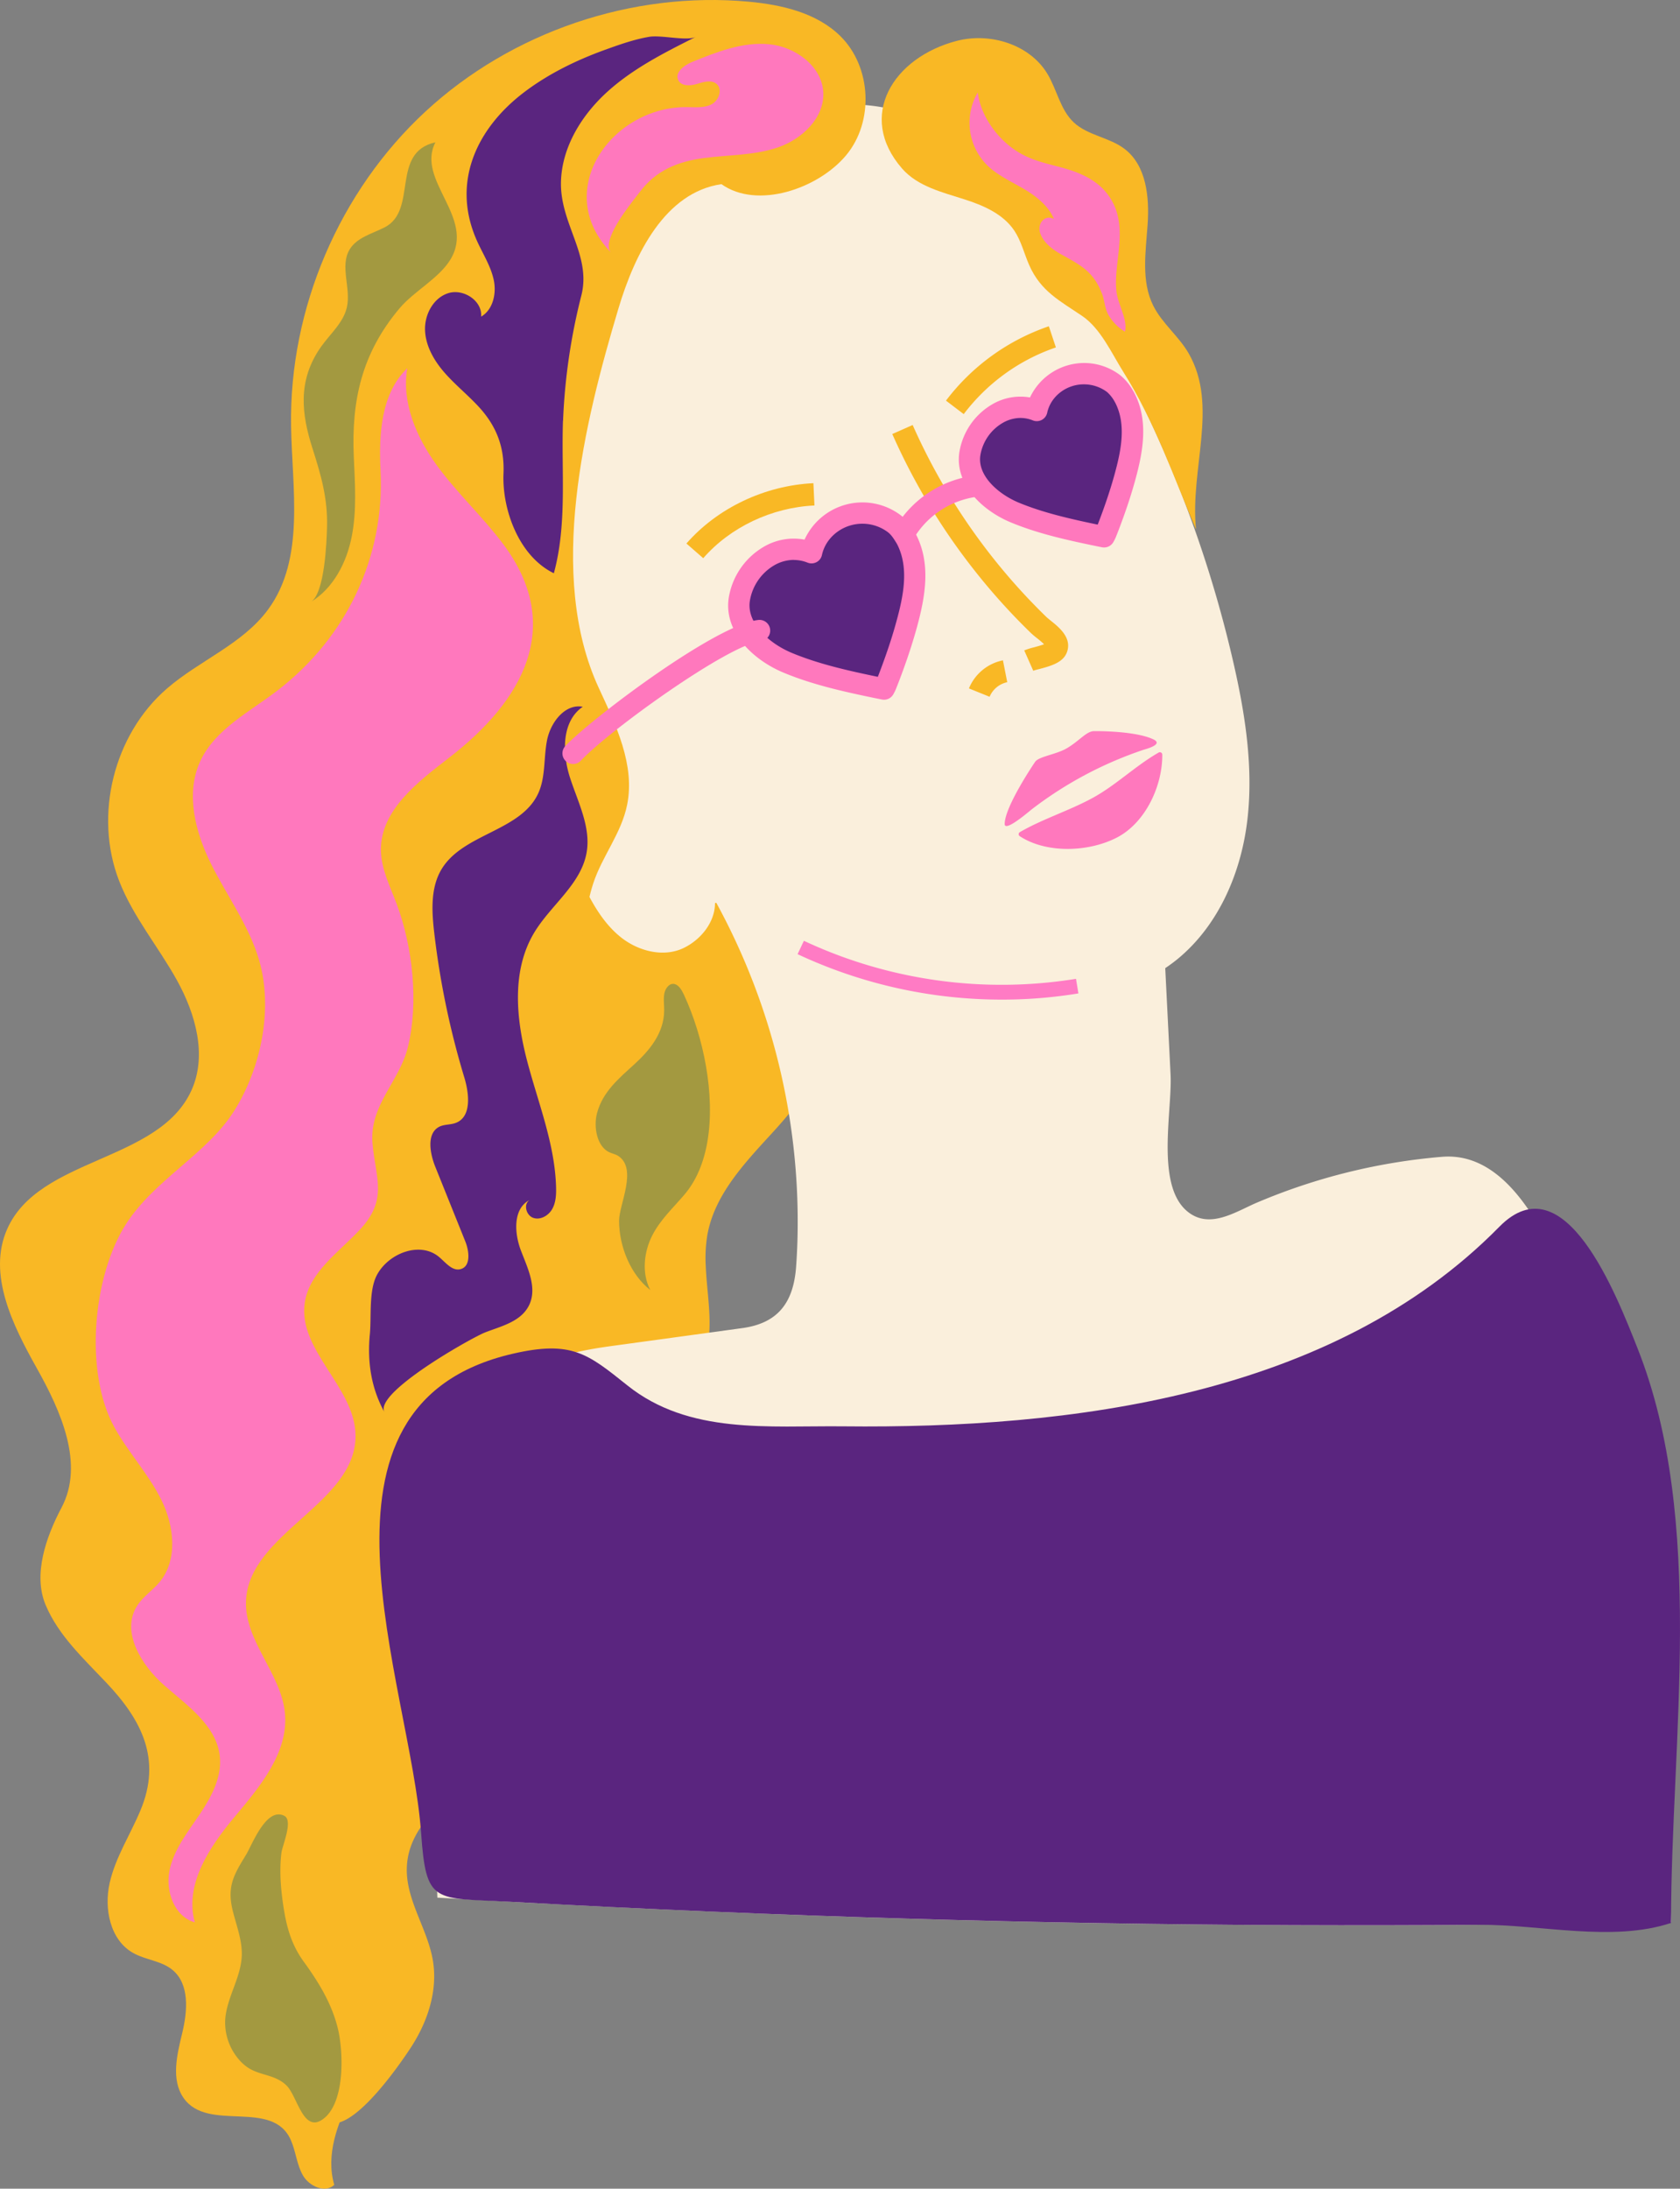 <svg xmlns="http://www.w3.org/2000/svg" width="829.36" height="1080" viewBox="0 0 829.36 1080"><rect x="0" y="0" width="829.36" height="1080" fill="#808080" stroke="none"/><g id="Слой_2" data-name="Слой 2"><g id="Retro02_550041870"><g id="Retro02_550041870-2" data-name="Retro02_550041870"><path d="M348.41 624.72c.56 13.76 3.55 27.69.61 41.12-3.32 15.19-13.88 27.84-25.79 37.83s-25.42 17.93-37.43 27.8c-22.84 18.78-39.4 44.74-47.8 73a149.61 149.61.0 0 0-6.27 43.64c.11 14.82 1 25.74-10.21 37.42-10 10.44-20.27 20.81-20.69 36.28-.43 15.9 10.27 30 12.88 45.64 2.49 15-2.66 30.39-11 43.07-6.34 9.66-24.47 35.27-36.69 37.13-14.62 2.23-17.07-22-19-31.89a787.87 787.87.0 0 1-13.2-110.4 811.5 811.5.0 0 1 19.56-221 792 792 0 0 1 54-157.61c17-36.46 36.86-71.76 61.24-103.82 20.56-27.05 53.78-76 93.44-51.88 18.67 11.34 24.52 35.24 28.72 56.67 4.72 24.09 13.2 47.2 16.62 71.58s-10.55 42.7-26.42 60c-13.49 14.72-28.12 30.17-31.73 49.8A69.52 69.52.0 0 0 348.41 624.72z" fill="#f9b825"/><path d="M825 948.43l-.09.18c-207.34 3.59-389.89.58-609-12.22-2-64.55-3.89-129.56 6.38-193.31 2.9-18 7.17-36.63 19-50.43 16.69-19.4 35.34-25 60.39-28.43q32.43-4.43 64.86-8.88c17.65-2.46 25.27-12.69 26.5-30.64q.42-6 .61-12a328.29 328.29.0 0 0-39.92-167 .4.4.0 0 0-.75.18c-.17 9.39-7 17.71-15.26 21.8-10 4.94-22.55 1.74-31.27-5.23s-14.32-17.07-19.13-27.14c-6.23-13.07-11.57-28.14-6.56-41.72 3.83-10.39 13.29-17.84 23.82-21.52-20.59-30.34-39.12-62.35-47.25-97.9-13-56.59 3.26-119.06 42.09-162.2s104.92-76.54 157.7-52.35c20.69 9.47 36.05 27.53 49.63 45.8A594.34 594.34.0 0 1 608.81 326.61c5.86 25.48 10 51.76 7 77.74s-14 51.84-34.08 68.55c-2.08 1.74-4.26 3.32-6.49 4.84q1.32 26.29 2.63 52.58c.36 7.38-.88 18.12-1.3 29.06-.59 15 .38 30.32 9.13 38 11 9.64 24 .68 34.66-3.89a296.61 296.61.0 0 1 91.47-22.66c32.77-2.73 51.35 37.85 64.21 68.11 10.35 24.39 14.77 50.81 19.11 77C809.44 802 820.23 861.25 825 948.43z" fill="#faefdc"/><path d="M192.41 956.41c-5.55-15-16.13-27.45-24.54-41S153 885.49 157.1 870c5.55-21 27.77-32.41 47.86-40.74s42.55-18.33 50-38.76c10.66-29.13-15.69-60.2-11.35-90.92 4.85-34.44 45.92-55.4 49.88-90 2.09-18.28-6.88-35.72-13.46-52.89-10.76-28-1.15-56.86 5.43-84.59 2.83-11.93 3.6-24.65 7.42-36.24 4.41-13.42 13.87-24.64 16.71-38.7 4-19.76-5.55-39.42-14-57.71-25.73-55.57-7.09-131.1 9.72-187.25 8.05-26.93 23-57.27 50.84-61.33 17.61 12.54 47.62 2.37 61.51-14.2S430.26 33 414.85 17.81C403.15 6.31 386 2.36 369.7.84 312.05-4.49 252.5 15.73 210 55.06s-67.21 97.16-66.31 155.05c.48 31.1 7.07 65.61-11.36 90.67-12.59 17.11-33.95 25.13-50 39.05-26.21 22.72-36.08 62.45-23.54 94.8 6.86 17.69 19.39 32.52 28.58 49.11s15 37.11 7.1 54.38C78.4 573.51 19.35 570.9 3.56 606.44c-9.88 22.24 2.7 47.47 14.61 68.7s23.59 47.25 12.22 68.77c-7.65 14.46-14.19 33-7.87 48.06s18.81 26.55 30.06 38.44c17.48 18.47 27.27 37.75 16.79 62.84-5 12-12.36 23.18-15.23 35.88s.21 28.14 11.55 34.54c6.16 3.48 13.93 3.85 19.39 8.33 8.57 7 7.5 20.3 4.91 31.07s-5.68 23.08.64 32.18c12 17.21 43.81.2 52.92 20.71 2.51 5.65 2.93 12.15 6 17.5s10.93 8.9 15.46 4.68c-4.3-14.82 1.57-30.61 8.77-44.25C185.18 1012.4 202 981.5 192.41 956.41z" fill="#f9b825"/><path d="M201.06 181.7c-13 12.51-14.11 32.68-13.2 50.68 2.11 42.08-16.54 82-50.92 108.37-13.83 10.63-30.83 19.09-38.11 34.94-7.36 16-2.41 35.07 5.48 50.85s18.66 30.31 23.6 47.25c7 23.94 1 53.05-12.12 74.07C102.33 569.45 76.56 581.7 62.21 604c-16.41 25.5-20.77 73.19-5.69 100.39 6.92 12.48 16.92 23.11 23.22 35.91s8.13 29.48-1 40.43c-3.43 4.1-8.15 7.09-11 11.58-8.23 12.74 2 29.42 13.4 39.38s25.68 19.78 27.37 34.85c1.16 10.39-4.23 20.32-10.1 29S85.75 912.72 83.67 923s2.43 22.79 12.5 25.58c-5.22-18.72 7.34-37.4 19.84-52.28s26.5-31.67 24.65-51c-1.89-19.59-19.93-35.52-19.22-55.18 1.22-33.76 54.42-48.06 54.08-81.84-.24-23.87-28.65-42-25.05-65.58 2.3-15 16.61-24.63 27-35.71 14.27-15.19 7.94-25.46 6.43-42.67-1.65-19 13.28-30.51 17.48-47.67 5.38-22.05 2.33-49.49-5.52-70.51-3.26-8.73-7.72-17.35-7.81-26.67-.19-19.71 18.24-33.66 33.84-45.72 36-27.8 57.05-64.5 26.55-105.24-10.22-13.65-22.94-25.3-32.95-39.11S198.18 198.51 201.06 181.7z" fill="#ff78bd"/><path d="M349.22 563.35c4-23.3-2-51.86-11.55-72.43-1.08-2.31-2.52-4.84-4.67-5.35-2.41-.57-4.42 1.84-5 4.5s-.11 5.57-.12 8.38c0 11.45-7.43 20.05-14.8 26.79s-15.6 13.46-18.37 24.13c-1.77 6.83.0 16.39 6.1 19.22 1.46.69 3.05.91 4.43 1.83 9.58 6.35.4 23.87.38 31.93.0 12.79 5.71 26.65 15.41 34.21-4.48-8.52-3-19.22 1-27s10.29-13.55 15.78-20C343.86 582.51 347.48 573.42 349.22 563.35z" fill="#a39940"/><path d="M278 206.72a297.44 297.44.0 0 1 9-60.94c5.1-20.15-10.87-35.56-10.05-56.66.66-17.05 10.48-32.7 23.17-44.1s28.15-19.18 43.39-26.83c-4.49 2.25-17.15-1.08-23.17.0-7.31 1.26-14.67 3.86-21.63 6.38-14.22 5.14-28.13 11.92-40.19 21.12C234.54 64 222.46 91.25 236 120c2.85 6.07 6.51 11.9 7.81 18.48s-.5 14.4-6.3 17.76c.69-7.77-8.64-13.89-16.1-11.61s-11.9 10.62-11.58 18.41 4.51 15 9.63 20.85 11.26 10.81 16.58 16.51c9.06 9.7 13.06 20.21 12.52 33.24-.74 17.87 7.65 40.88 24.86 49.23 6.62-24.28 3.65-50 4.5-75.12C278 207.44 278 207.09 278 206.72z" fill="#5a257f"/><path d="M118.73 1017.15a23.34 23.34.0 0 0 2.72 2.44c6.35 4.83 14 3.7 19.94 9.44 5.55 5.34 8.36 24.55 18.65 16.19 10.45-8.49 9.49-33.32 6.67-44.59-3.05-12.16-9.44-22.58-16.73-32.61-6.45-8.86-8.78-18.08-10.32-29-1.15-8.18-1.74-16.59-.72-24.81.44-3.55 5.95-15.92 1.38-18.21-8.91-4.46-15.82 14.26-18.82 19.18-5.89 9.67-9.59 15.49-6.61 27.63 1.82 7.39 4.76 14.68 4.46 22.28-.44 11-7.59 20.86-8.19 31.85A28 28 0 0 0 118.73 1017.15z" fill="#a39940"/><path d="M199.51 682.4c-7 5.74-11.55 11.13-9.7 14.44-6.63-11.85-8.53-25.05-7.23-38.43.83-8.6-.6-21.47 3.45-29.18 5.69-10.83 21.3-16.85 30.69-9 3.3 2.76 6.59 7.2 10.73 6 5.05-1.43 4.2-8.81 2.24-13.68q-7.41-18.42-14.81-36.82c-2.78-6.91-4.42-16.94 2.4-19.94 2.38-1 5.17-.76 7.62-1.66 8-2.92 6.76-14.4 4.3-22.51a409.16 409.16.0 0 1-14.85-71.49c-1.23-10.66-1.86-22.2 3.72-31.36 10.67-17.5 38.95-18.6 47.59-37.19 3.77-8.11 2.66-17.56 4.4-26.33s8.84-18.12 17.63-16.5c-10.51 7.2-10.2 22.9-6.29 35s10.36 24.32 8.2 36.88c-2.71 15.72-17.7 25.95-25.91 39.63-11.09 18.47-9 41.93-3.59 62.77s13.84 41.26 14.41 62.79c.1 3.71-.09 7.59-1.92 10.81s-5.8 5.52-9.31 4.33-5-6.68-1.91-8.78c-8.16 4.29-7.51 16.24-4.22 24.86s8 18.11 4.27 26.52c-3.89 8.69-14.13 10.84-22.14 14C234.88 659.34 212.77 671.51 199.51 682.4z" fill="#5a257f"/><path d="M154.3 221.38c-5.38-16.79-7.67-33.54 4.26-50.37 4.52-6.37 11-11.82 12.69-19.44 2.11-9.43-3.64-20.26 1.38-28.52 3.58-5.88 11.05-7.72 17.19-10.83 16.69-8.47 2.75-37 25.14-42C205.19 89 234.91 107.27 222.4 128c-5.64 9.36-18 15.64-25.18 24.17-18.47 21.94-23.81 45.17-22.56 73.33.58 13.08 1.51 26.32-1 39.17s-9 25.53-20.21 32.38c6.88-4.22 7.81-29.94 8-37.07C161.82 246 158.49 234.46 154.3 221.38z" fill="#a39940"/><path d="M312.61 98.89c1.49-1.93 2.73-3.48 3.42-4.39C323.92 84.1 334.5 79.72 347.46 78c12.35-1.65 25.13-1.26 36.89-5.38S407 58.09 406.43 45.65c-.61-13.06-13.87-22.64-26.89-23.84s-25.72 3.82-37.83 8.75c-3.95 1.6-8.74 5.17-6.87 9 1.5 3.07 5.94 2.86 9.21 1.86s7.22-2.2 9.78.06c3 2.69 1 8.15-2.56 10s-7.9 1.42-12 1.37c-37.23-.45-67.29 41.36-37.53 71.87C297.13 120 306.78 106.46 312.61 98.89z" fill="#ff78bd"/><path d="M494.64 493.26a237.52 237.52.0 0 1-100.9-22.43l3.11-6.59A230.16 230.16.0 0 0 531.19 483l1.18 7.2A232.4 232.4.0 0 1 494.64 493.26z" fill="#ff7bc4"/><path d="M572 371.34a1.19 1.19.0 0 1 1.78 1c.11 15.72-8.45 33.69-22.33 40.91s-34.75 8.05-48-.62a1.16 1.16.0 0 1 0-2c11.09-6.44 23.92-10.43 35.37-16.58C550.72 387.7 560.26 378.05 572 371.34z" fill="#ff78bd"/><path d="M497.73 407.44c3.43-1.09 10.67-7.35 11.64-8.1A189.59 189.59.0 0 1 551.23 375q6.35-2.67 12.9-4.89c1.27-.43 10.72-2.75 5.13-5.33-9.33-4.31-29-4-29-4-3.89-.14-7.49 5-14 8.68-5.17 2.87-13.68 3.94-15.28 6.51.0.0-14.83 21.7-15 30.51C495.91 407.6 496.62 407.79 497.73 407.44z" fill="#ff78bd"/><path d="M347.16 275.44l-8.3-7.24c15.29-17.52 38.73-28.65 62.69-29.77l.52 11C381 250.4 360.51 260.13 347.16 275.44z" fill="#f9b825"/><path d="M475.76 204.35 467 197.69A107.07 107.07.0 0 1 517.78 161l3.48 10.44a95.91 95.91.0 0 0-45.5 32.91z" fill="#f9b825"/><path d="M488.53 343.82l-10.2-4.12a23.07 23.07.0 0 1 16.79-13.86l2.12 10.79A12.17 12.17.0 0 0 488.53 343.82z" fill="#f9b825"/><path d="M510.09 331l-4.46-10.06a33.78 33.78.0 0 1 4.7-1.49c1.28-.34 3.53-.95 5.09-1.55a43.66 43.66.0 0 0-3.49-3 40.24 40.24.0 0 1-3.16-2.69 310.61 310.61.0 0 1-27.21-30.11 313.64 313.64.0 0 1-41.07-67.93l10.06-4.45a303.57 303.57.0 0 0 65.88 94.6c.55.54 1.43 1.24 2.36 2 4 3.21 10.76 8.58 7.78 15.87-2 4.85-8 6.48-13.38 7.92C512.09 330.37 510.57 330.77 510.09 331z" fill="#f9b825"/><path d="M439.91 288.54h-.5a5.26 5.26.0 0 1-4.75-5.74 53.55 53.55.0 0 1 74.74-44.1 5.27 5.27.0 0 1-4.21 9.66 43 43 0 0 0-60.05 35.43A5.26 5.26.0 0 1 439.91 288.54z" fill="#ff78bd"/><path d="M555.09 196c6.57 12.31 3.83 26.37.19 39.58-1.66 6.06-3.62 12.05-5.76 18-1.17 3.26-2.39 6.51-3.7 9.73-.2.48-.82 1.6-.82 1.6l-3.29-.66c-13.78-2.85-27.93-6-40.8-11.34-11.27-4.7-24.08-15.57-22.14-28.86 2.19-15 17.79-27.56 33.06-21.46 2.34-10.84 12.74-18.45 24-18.14a24.13 24.13.0 0 1 13.91 4.87C552.13 191.14 553.53 193.49 555.09 196z" fill="#5a257f"/><path d="M545 270.15a5.14 5.14.0 0 1-1-.1l-3.33-.67c-14.48-3-28.58-6.15-41.76-11.64-14.25-5.94-27.6-18.9-25.32-34.48a33.53 33.53.0 0 1 16.13-23.68 27.45 27.45.0 0 1 18.75-3.45 29.64 29.64.0 0 1 27.52-17 29.34 29.34.0 0 1 17 6 26.79 26.79.0 0 1 6.4 7.74l.22.34.18.31c7.29 13.67 4.61 29 .62 43.46-1.59 5.79-3.51 11.8-5.88 18.37-1.38 3.81-2.58 7-3.78 9.93a21.9 21.9.0 0 1-1.1 2.17A5.25 5.25.0 0 1 545 270.15zm-41.26-63.91a17.66 17.66.0 0 0-8.79 2.47 22.79 22.79.0 0 0-11 16.07c-1.45 9.93 8.81 19 18.95 23.24 12.07 5 25.32 8 39 10.86.83-2.13 1.7-4.45 2.66-7.11 2.27-6.31 4.12-12.07 5.64-17.59 3.16-11.49 6-24.66.31-35.56l-.12-.19a17.8 17.8.0 0 0-3.89-5 19 19 0 0 0-10.85-3.77c-8.93-.29-16.9 5.76-18.68 14a5.26 5.26.0 0 1-7.1 3.78A16.36 16.36.0 0 0 503.74 206.24z" fill="#ff78bd"/><path d="M447.28 265.65c7.09 13.29 4.13 28.47.21 42.73-1.79 6.53-3.91 13-6.22 19.41-1.26 3.52-2.58 7-4 10.5-.21.51-.89 1.72-.89 1.72l-3.55-.71c-14.87-3.08-30.14-6.45-44-12.24-12.16-5.07-26-16.81-23.9-31.15 2.37-16.2 19.2-29.75 35.7-23.16 2.52-11.7 13.74-19.92 25.87-19.58a26.11 26.11.0 0 1 15 5.25C444.09 260.42 445.6 263 447.28 265.65z" fill="#5a257f"/><path d="M436.4 345.28a5.24 5.24.0 0 1-1-.1l-3.59-.72c-15.62-3.23-30.81-6.63-45-12.54-15.22-6.34-29.5-20.17-27.08-36.77A35.76 35.76.0 0 1 376.9 269.9a29.21 29.21.0 0 1 20.28-3.62 31.41 31.41.0 0 1 47.52-12c3.23 2.49 5.06 5.41 6.82 8.24l.23.38.18.3c7.81 14.63 4.92 31.05.64 46.61-1.72 6.23-3.79 12.71-6.34 19.79-1.44 4-2.78 7.51-4.07 10.7-.29.7-.85 1.75-1.16 2.3A5.26 5.26.0 0 1 436.4 345.28zm-44.51-69a19.47 19.47.0 0 0-9.73 2.7 25 25 0 0 0-12 17.65c-1.6 10.94 9.61 20.9 20.7 25.53 13.16 5.48 27.6 8.73 42.49 11.82.95-2.43 1.95-5.08 3-8 2.46-6.82 4.45-13 6.09-19 3.44-12.48 6.57-26.79.3-38.7l-.14-.22c-1.43-2.31-2.57-4.14-4.29-5.46a20.9 20.9.0 0 0-11.95-4.16c-9.85-.3-18.63 6.35-20.59 15.41a5.21 5.21.0 0 1-2.67 3.54 5.28 5.28.0 0 1-4.43.25A18.06 18.06.0 0 0 391.89 276.32z" fill="#ff78bd"/><path d="M282.92 377a5.26 5.26.0 0 1-3.84-8.86c12.12-12.94 74.08-59.91 95.3-62.22a5.27 5.27.0 0 1 1.14 10.48c-16.15 1.75-75 44.24-88.76 58.94A5.22 5.22.0 0 1 282.92 377z" fill="#ff78bd"/><path d="M824.93 948.43v.44c-28.92 9.6-64.52.7-94.61.92q-46.21.35-92.42.17-94.44-.39-188.85-3.17-98.62-2.91-197.16-8.36c-37.76-2-41.53 1.42-44-34C202.56 830 143.65 693.29 253.13 668c29.17-6.74 37.14.1 56.59 15.63 30.5 24.36 69.78 19.81 106.68 20.2h0c111.91 1.2 241.21-14.56 323.78-98.49 32.17-32.7 57.76 33.54 68.23 60C842.23 750.6 824.93 858.51 824.93 948.43z" fill="#5a257f"/><path d="M554.55 183.52c15.64 24.93 24.37 50.75 35.87 77.74-3-30.17 11.2-60.94-3.56-86.79-4.85-8.51-13.09-14.78-17.49-23.54-6.1-12.14-3.77-26.57-2.83-40.13s-.6-29.14-11.42-37.36c-7.52-5.7-18.08-6.57-25-13-6.66-6.22-8.28-16-12.95-23.85-8.74-14.67-28.32-20.71-44.84-16.42-31.52 8.2-49.51 37.23-27 63 7.75 8.87 19.85 11.68 30.6 15.14 9.46 3 19.26 7.23 24.79 15.48 3.44 5.14 4.86 11.34 7.35 17 5.71 13 15.25 17.7 26.19 25.14C543.37 162.12 548.75 174.28 554.55 183.52z" fill="#f9b825"/><path d="M552.39 122.61c.88-9.36.73-18.86-6.14-27.43-5-6.28-12.67-9.72-19.84-11.85S511.92 80 505 76.36c-11.65-6-20.9-18.77-22.31-30.74a29.57 29.57.0 0 0 8.28 39c5.18 3.79 10.92 6.35 16.31 9.73s10.7 8 13 13.71c-4.37-2.38-8.25 2.14-6.86 6.71s5.88 8.2 10.23 10.62c9.91 5.5 16.05 8.49 20.35 19.46 1.37 3.48 1.27 7.17 3.25 10.63a23.2 23.2.0 0 0 8.1 8.19c1.46-5.73-3.29-13.14-4.13-19.42C550.32 137.52 551.69 130.11 552.39 122.61z" fill="#ff78bd"/></g></g></g></svg>